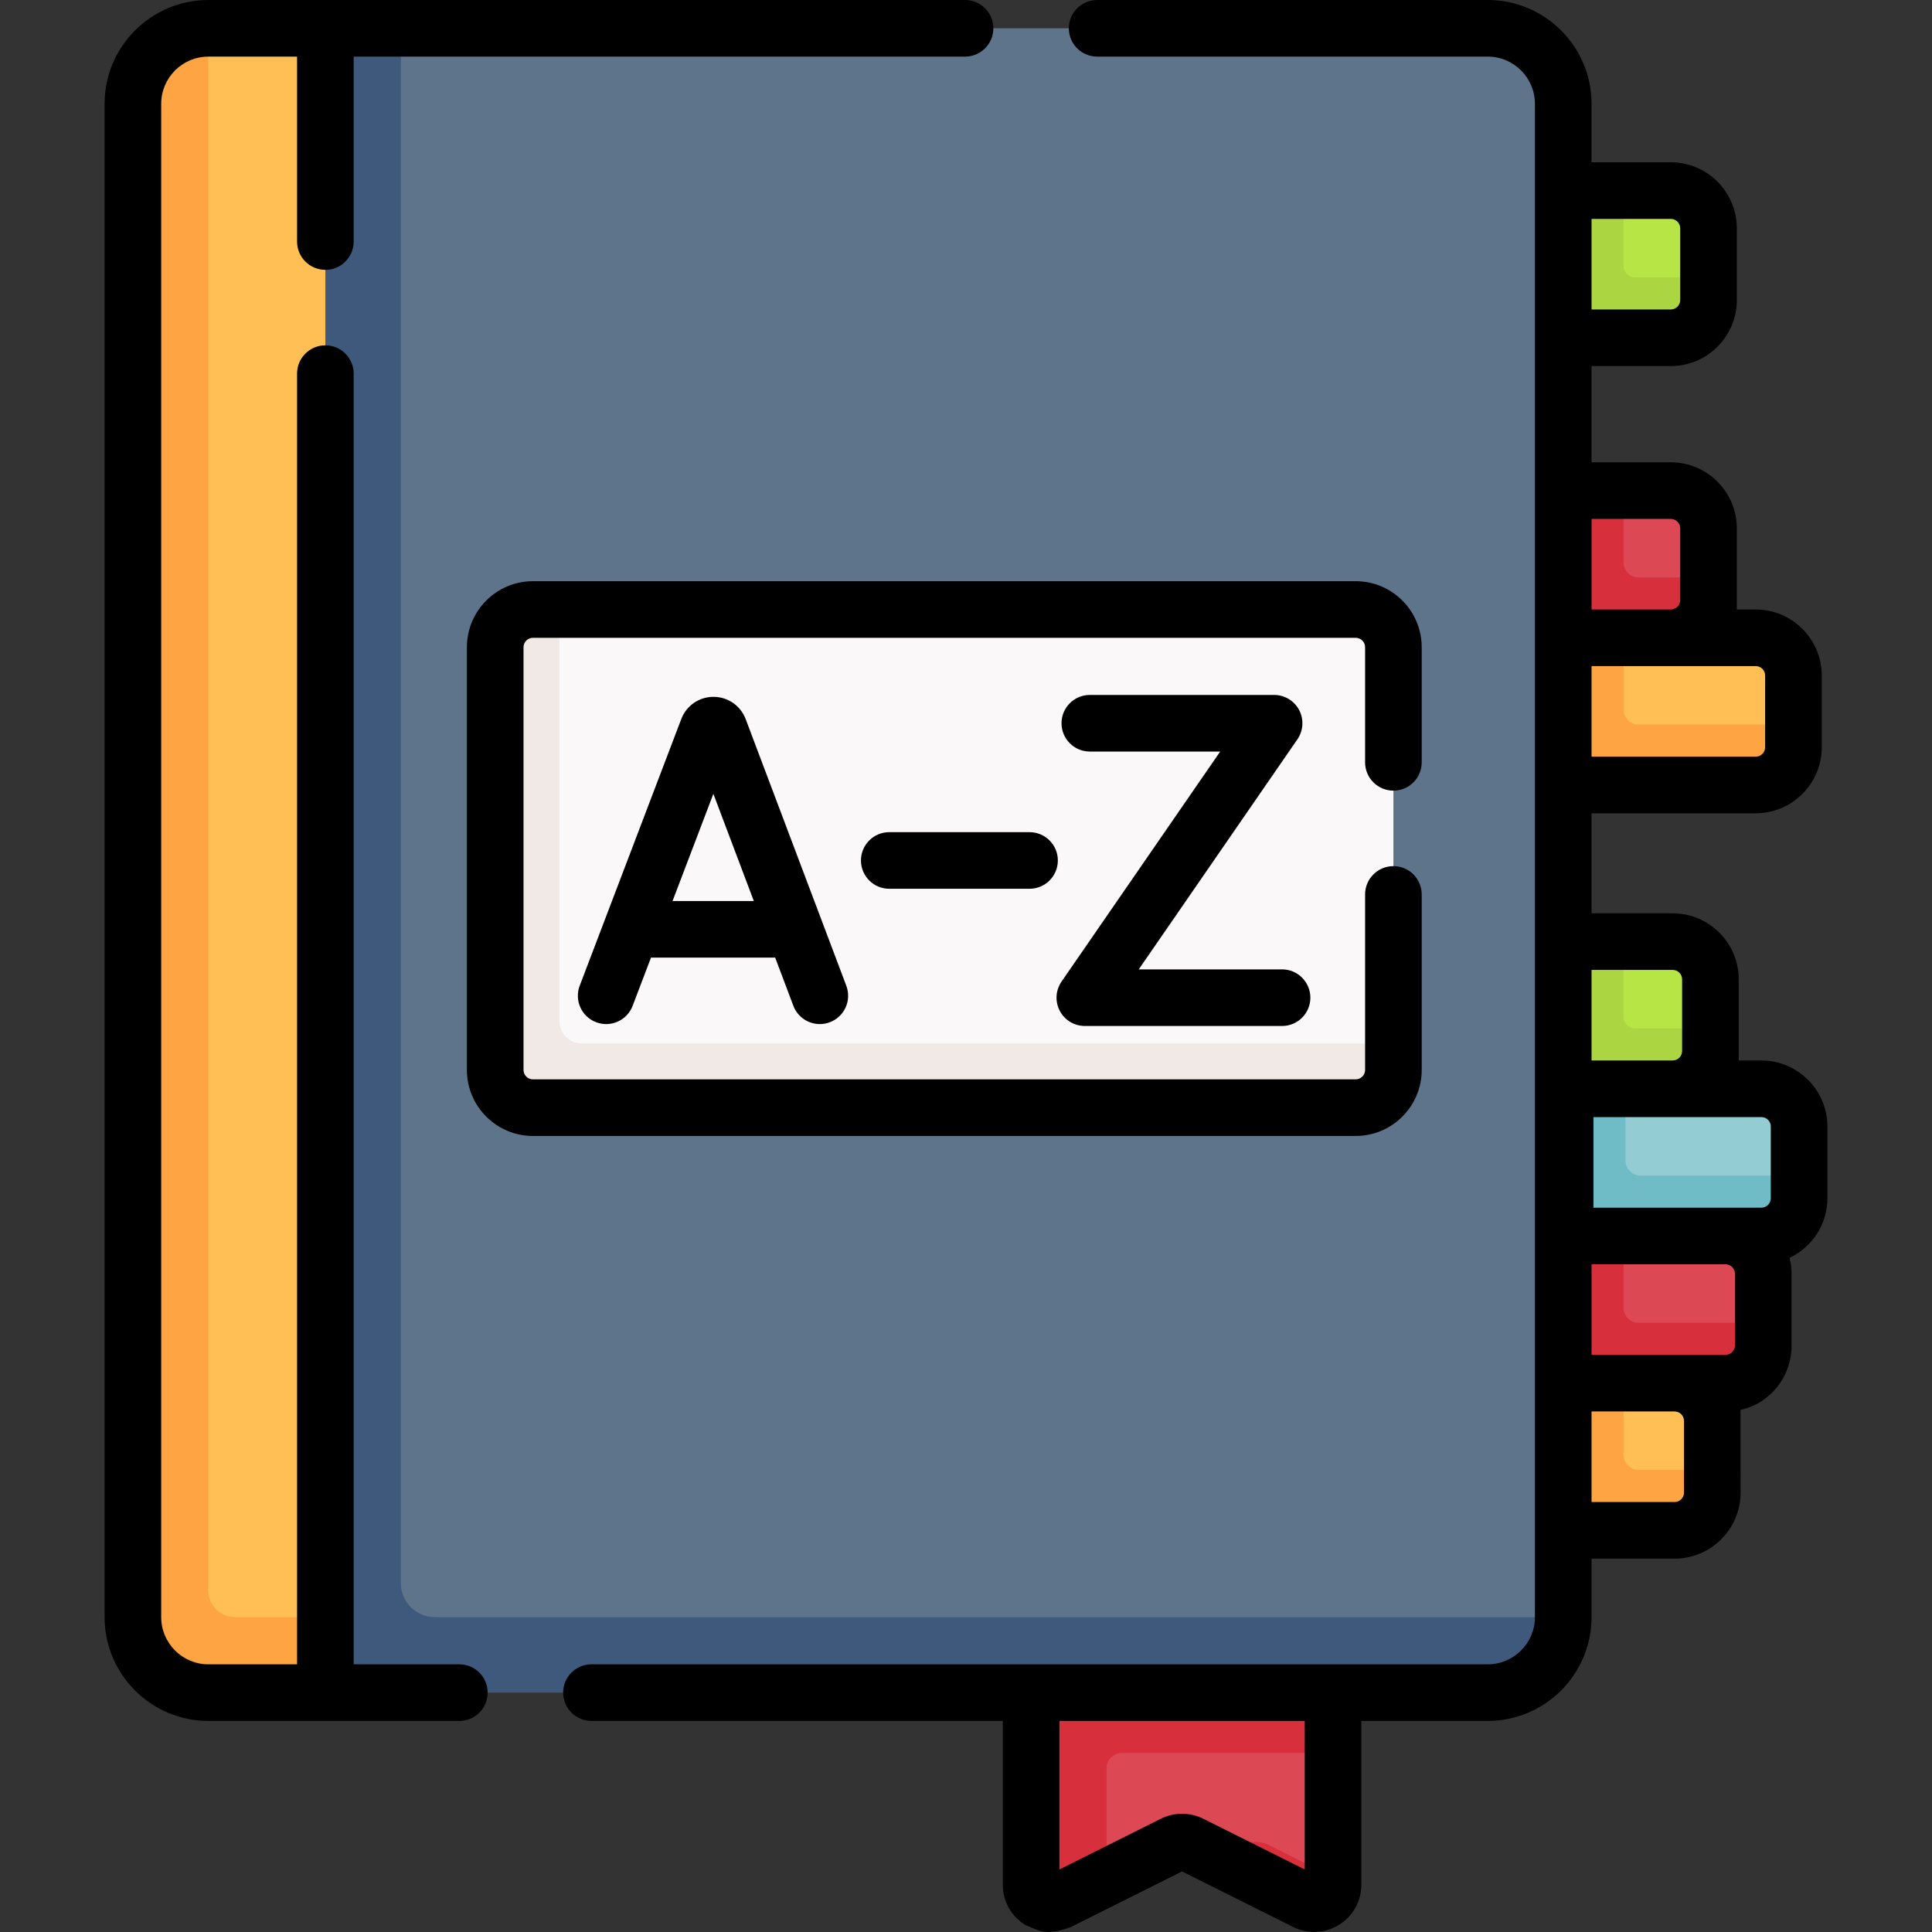<svg id="Capa_1" enable-background="new 0 0 511.928 511.928" height="512" viewBox="0 0 511.928 511.928" width="512" xmlns="http://www.w3.org/2000/svg"><rect x="0" y="0" width="511.928" height="511.928" fill="#333333" stroke="none"/><g><g><path d="m345.978 503.882-30.528-15.264c-1.408-.704-3.065-.704-4.472 0l-17.764 8.882-9.764.382c-3.325 1.662-7.236-.755-7.236-4.472l5.5-48.41 61-4 10.5 23.5v34.91c0 3.717-3.912 6.134-7.236 4.472z" fill="#dc4955"/><path d="m353.214 448.5-44.5-11.5-35.5 11.5v16 34.91c0 3.72 3.91 6.13 7.24 4.47l12.76-6.38v-29c0-2.209 1.791-4 4-4h56z" fill="#d82f3c"/><path d="m353.214 497.5v1.91c0 3.72-3.91 6.13-7.24 4.47l-18.73-9.37-11.79-5.89c-.7-.36-1.47-.53-2.24-.53h19.82c1.1 0 2.19.26 3.18.76z" fill="#d82f3c"/><path d="m437.714 85.5-23 1.5v-28l15.5-8.5h12.5c5.523 0 10 4.477 10 10v14.245l-5 .755c0 5.523-4.477 10-10 10z" fill="#b7e546"/><path d="m442.714 169h-28.5v-39h28.5c5.523 0 10 4.477 10 10v19c0 5.523-4.477 10-10 10z" fill="#dc4955"/><path d="m465.214 208h-51v-39l10.5-5 16 5h24.5c5.523 0 10 4.477 10 10v19c0 5.523-4.477 10-10 10z" fill="#ffbf54"/><path d="m443.714 405.5h-29.5v-39l15.5-6.5 14 6.5c5.523 0 10 4.477 10 10v19c0 5.523-4.477 10-10 10z" fill="#ffbf54"/><path d="m452.714 73.5v6c0 5.523-4.477 10-10 10h-28.5l-10.5-16.5 10.5-22.5h16v20c0 1.657 1.343 3 3 3z" fill="#abd641"/><path d="m475.214 192v6c0 5.523-4.477 10-10 10h-51l-10.5-16 10.5-23 7.5-5 8.5 5v19c0 2.209 1.791 4 4 4z" fill="#ffa442"/><path d="m452.714 153v6c0 5.523-4.477 10-10 10h-28.5l-10.5-17 10.5-22h16v19c0 2.209 1.791 4 4 4z" fill="#d82f3c"/><path d="m453.714 389.5v6c0 5.523-4.477 10-10 10h-29.5l-23.5-16.5 23.5-22.5 8.5-2.5 7.5 2.5v19c0 2.209 1.791 4 4 4z" fill="#ffa442"/><path d="m466.714 327.5h-52v-39l16-6.5 11.213 6.5h24.787c5.523 0 10 4.477 10 10v19c0 5.523-4.477 10-10 10z" fill="#94ccd4"/><path d="m457.214 366.5h-43v-39l25.5-6.5 17.5 6.5c5.523 0 10 4.477 10 10v19c0 5.523-4.477 10-10 10z" fill="#dc4955"/><path d="m467.214 350.5v6c0 5.523-4.477 10-10 10h-43l-10.5-19.5 10.5-19.5 8.5-3.5 7.5 3.5v19c0 2.209 1.791 4 4 4z" fill="#d82f3c"/><path d="m476.714 311.5v6c0 5.523-4.477 10-10 10h-52l-11-17.5 11-21.5 8-6.5 8 6.5v19c0 2.209 1.791 4 4 4z" fill="#6fbbc6"/><path d="m443.214 288.5h-29v-39h29c5.523 0 10 4.477 10 10v19c0 5.523-4.477 10-10 10z" fill="#b7e546"/><path d="m453.214 272.5v6c0 5.523-4.477 10-10 10h-29l-10.5-19.5 10.5-19.5h16v20c0 1.657 1.343 3 3 3z" fill="#abd641"/><path d="m92.714 19 13.5-11.5h288c11.046 0 20 8.954 20 20v401c0 11.046-10.454 16.5-21.5 16.5l-301-3z" fill="#5d748a"/><path d="m414.214 428.5c0 11.05-8.95 20-20 20h-308l-25.5-209.5 25.5-231.5h20v412c0 4.971 4.029 9 9 9z" fill="#3f597d"/><path d="m351.214 288.5h-206c-5.523 0-10-4.477-10-10v-101c0-5.523 4.477-10 10-10l3-6h211c5.523 0 10 4.477 10 10v105l-8 2c0 5.523-4.477 10-10 10z" fill="#faf8f8"/><path d="m369.214 276.5v7c0 5.523-4.477 10-10 10h-218c-5.523 0-10-4.477-10-10v-112c0-5.523 4.477-10 10-10h7v109c0 3.314 2.686 6 6 6z" fill="#f0e9e6"/><path d="m85.714 445-24.5-1.5c-11.046 0-20-8.954-20-20l-3.5-393.5c0-11.046 6.454-22.5 17.5-22.5h31v421l-4.5 7.5z" fill="#ffbf54"/><path d="m86.214 428.5v20h-31c-11.046 0-20-8.954-20-20v-401c0-11.05 8.95-20 20-20v414c0 3.866 3.134 7 7 7z" fill="#ffa442"/></g><g><path d="m121.714 441h-28v-342c0-4.142-3.358-7.5-7.5-7.5s-7.5 3.358-7.5 7.5v342h-23.5c-6.893 0-12.5-5.607-12.5-12.5v-401c0-6.893 5.607-12.5 12.5-12.5h23.5v49c0 4.142 3.358 7.5 7.5 7.5s7.5-3.358 7.5-7.5v-49h162c4.142 0 7.5-3.358 7.5-7.5s-3.358-7.5-7.5-7.5h-169.5-31c-15.164 0-27.5 12.336-27.5 27.5v401c0 15.164 12.336 27.5 27.5 27.5h66.5c4.142 0 7.5-3.358 7.5-7.5s-3.358-7.5-7.5-7.5z"/><path d="m197.488 190.301c-1.413-3.436-4.725-5.655-8.439-5.655-.002 0-.005 0-.008 0-3.718.003-7.03 2.229-8.438 5.67-.023.057-.045.113-.067.17l-26.926 70.697c-1.474 3.871.468 8.204 4.339 9.678 3.872 1.475 8.204-.469 9.678-4.339l4.866-12.777h32.909l4.814 12.755c1.134 3.003 3.987 4.854 7.019 4.854.879 0 1.775-.156 2.646-.485 3.875-1.462 5.832-5.79 4.369-9.665l-26.681-70.7c-.026-.067-.053-.135-.081-.203zm-19.281 48.445 10.817-28.401 10.718 28.401z"/><path d="m287.453 271.858h52.261c4.142 0 7.5-3.358 7.5-7.5s-3.358-7.5-7.5-7.5h-37.978l42.041-60.959c1.582-2.294 1.762-5.277.466-7.745s-3.853-4.013-6.64-4.013h-48.83c-4.142 0-7.5 3.358-7.5 7.5s3.358 7.5 7.5 7.5h34.546l-42.041 60.959c-1.582 2.294-1.762 5.277-.466 7.745s3.853 4.013 6.641 4.013z"/><path d="m272.801 220.5h-37.171c-4.142 0-7.5 3.358-7.5 7.5s3.358 7.5 7.5 7.5h37.171c4.142 0 7.5-3.358 7.5-7.5s-3.358-7.5-7.5-7.5z"/><path d="m466.714 281h-6v-21.5c0-9.649-7.851-17.5-17.5-17.5h-21.5v-26.5h43.5c9.649 0 17.5-7.851 17.5-17.5v-19c0-9.649-7.851-17.5-17.5-17.5h-5v-21.5c0-9.649-7.851-17.5-17.5-17.5h-21v-25.5h21c9.649 0 17.5-7.851 17.5-17.5v-19c0-9.649-7.851-17.5-17.5-17.5h-21v-15.5c0-15.164-12.336-27.5-27.5-27.5h-103.5c-4.142 0-7.5 3.358-7.5 7.5s3.358 7.5 7.5 7.5h103.5c6.893 0 12.5 5.607 12.5 12.5v401c0 6.893-5.607 12.5-12.5 12.5-66.219 0-170.955 0-237.5 0-4.142 0-7.5 3.358-7.5 7.5s3.358 7.5 7.5 7.5h109v43.41c0 4.364 2.216 8.34 5.929 10.634 3.742 1.52 5.382 3.071 12.161.546l29.41-14.705 29.409 14.705c3.903 1.952 8.449 1.748 12.162-.546s5.929-6.27 5.929-10.634v-43.41h33.5c15.164 0 27.5-12.336 27.5-27.5v-15.5h22c9.649 0 17.5-7.851 17.5-17.5l-.034-21.912c7.858-1.718 13.534-8.722 13.534-17.088v-19c0-1.449-.197-2.85-.53-4.198 5.918-2.81 10.03-8.827 10.03-15.802v-19c0-9.649-7.851-17.5-17.5-17.5zm-121 214.365-26.908-13.454c-1.751-.876-3.671-1.314-5.592-1.314-1.92 0-3.84.438-5.589 1.313l-26.91 13.455v-39.365h65v39.365zm123.5-196.865v19c0 1.378-1.122 2.5-2.5 2.5h-9.5-35v-24h21 23.5c1.378 0 2.5 1.122 2.5 2.5zm-9.5 39v19c0 1.378-1.122 2.5-2.5 2.5h-13.5-22v-24h35.5c1.378 0 2.5 1.122 2.5 2.5zm-16.5-80.5c1.378 0 2.5 1.122 2.5 2.5v19c0 1.378-1.122 2.5-2.5 2.5h-21.5v-24zm24.5-78v19c0 1.378-1.122 2.5-2.5 2.5h-43.5v-24h21 22.5c1.378 0 2.5 1.122 2.5 2.5zm-25-41.5c1.378 0 2.5 1.122 2.5 2.5v19c0 1.378-1.122 2.5-2.5 2.5h-21v-24zm0-79.5c1.378 0 2.5 1.122 2.5 2.5v19c0 1.378-1.122 2.5-2.5 2.5h-21v-24zm3.5 337.5c0 1.378-1.122 2.5-2.5 2.5h-22v-24h22c1.378 0 2.5 1.122 2.5 2.5z"/><path d="m376.714 283.5v-46.5c0-4.142-3.358-7.5-7.5-7.5s-7.5 3.358-7.5 7.5v46.5c0 1.378-1.122 2.5-2.5 2.5h-218c-1.378 0-2.5-1.122-2.5-2.5v-112c0-1.378 1.122-2.5 2.5-2.5h218c1.378 0 2.5 1.122 2.5 2.5v30.5c0 4.142 3.358 7.5 7.5 7.5s7.5-3.358 7.5-7.5v-30.5c0-9.649-7.851-17.5-17.5-17.5h-218c-9.649 0-17.5 7.851-17.5 17.5v112c0 9.649 7.851 17.5 17.5 17.5h218c9.649 0 17.5-7.851 17.5-17.5z"/></g></g></svg>